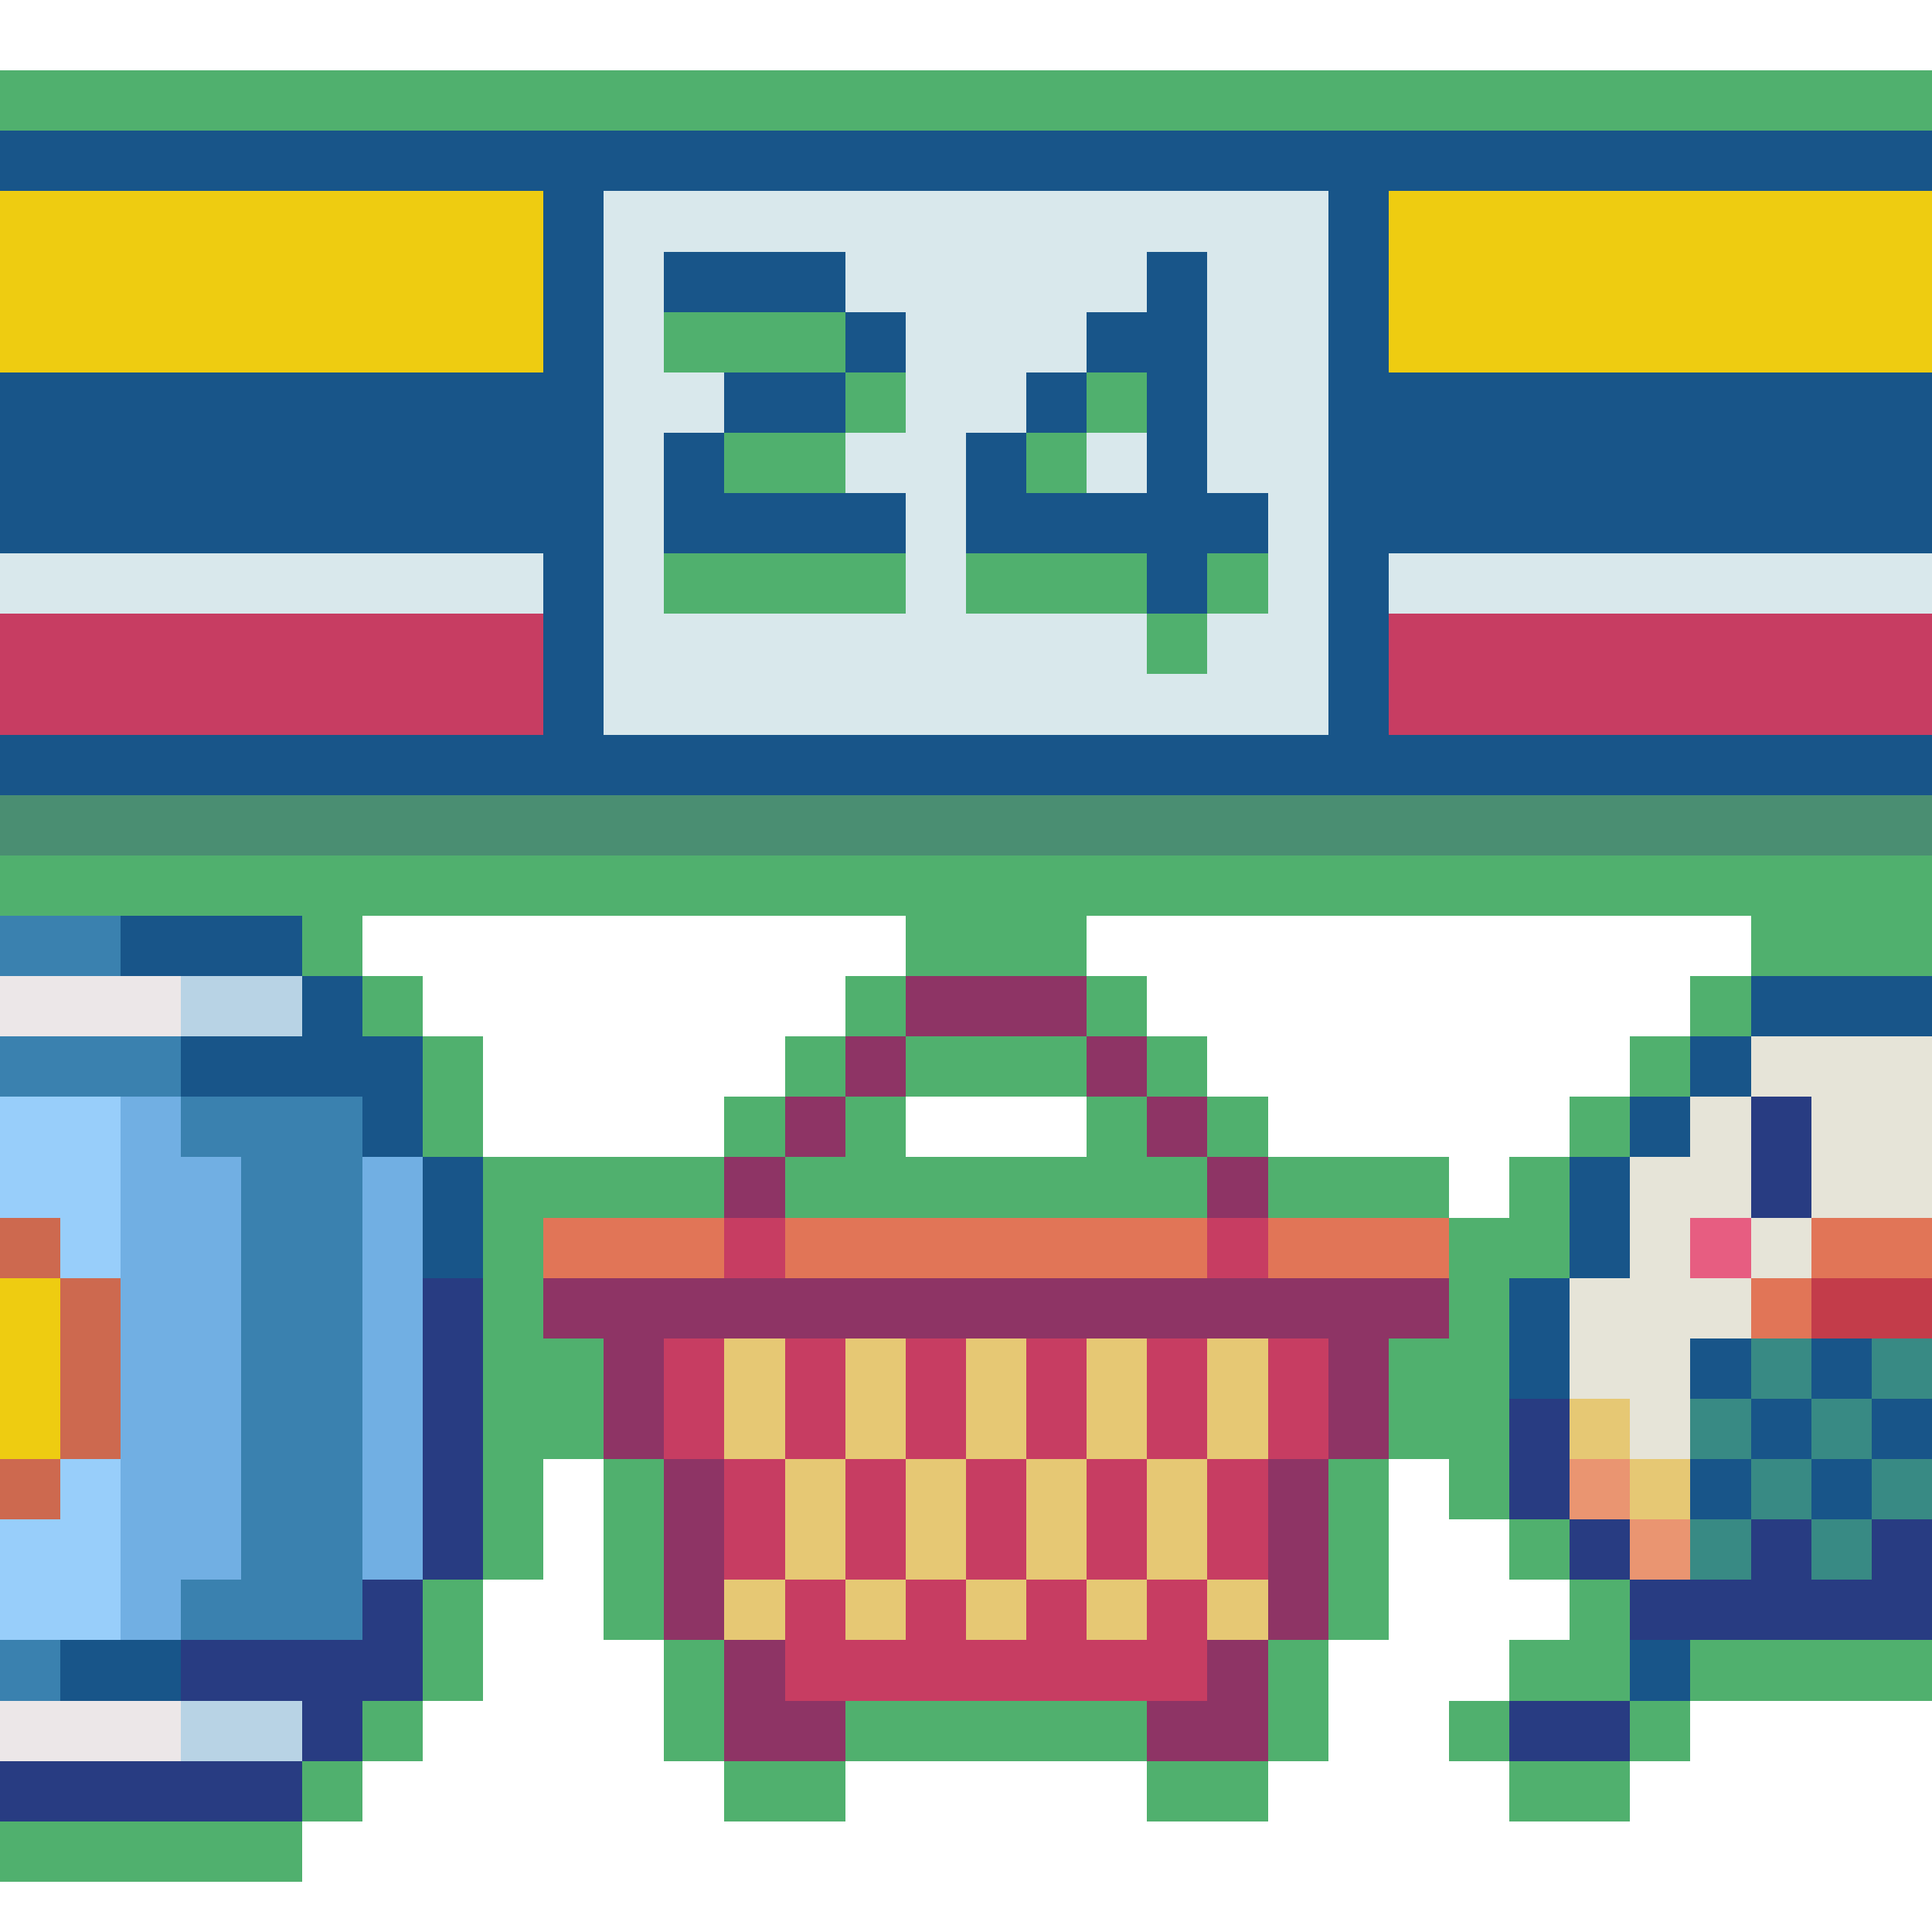<?xml version="1.0" encoding="utf-8"?>
<!-- Generator: Adobe Illustrator 27.9.0, SVG Export Plug-In . SVG Version: 6.00 Build 0)  -->
<svg version="1.1" id="Layer_1" shape-rendering="crispEdges"
	 xmlns="http://www.w3.org/2000/svg" xmlns:xlink="http://www.w3.org/1999/xlink" x="0px" y="0px" viewBox="0 0 192 192"
	 style="enable-background:new 0 0 192 192;" xml:space="preserve">
<style type="text/css">
	.st0{fill:#50B06E;}
	.st1{fill:#185589;}
	.st2{fill:#EECC11;}
	.st3{fill:#D9E8EC;}
	.st4{fill:#C73D62;}
	.st5{fill:#4A8E72;}
	.st6{fill:#3A81AF;}
	.st7{fill:#ECE7E8;}
	.st8{fill:#B8D3E5;}
	.st9{fill:#8E3465;}
	.st10{fill:#E6E4D8;}
	.st11{fill:#98CEFA;}
	.st12{fill:#71AFE3;}
	.st13{fill:#283C82;}
	.st14{fill:#CD694F;}
	.st15{fill:#E17557;}
	.st16{fill:#E75D81;}
	.st17{fill:#C33C4A;}
	.st18{fill:#E6C874;}
	.st19{fill:#388A84;}
	.st20{fill:#EA9571;}
</style>
<g>
	<rect y="7" class="st0" width="6" height="6"/>
	<rect x="6" y="7" class="st0" width="6" height="6"/>
	<rect x="12" y="7" class="st0" width="6" height="6"/>
	<rect x="18" y="7" class="st0" width="6" height="6"/>
	<rect x="24" y="7" class="st0" width="6" height="6"/>
	<rect x="30" y="7" class="st0" width="6" height="6"/>
	<rect x="36" y="7" class="st0" width="6" height="6"/>
	<rect x="42" y="7" class="st0" width="6" height="6"/>
	<rect x="48" y="7" class="st0" width="6" height="6"/>
	<rect x="54" y="7" class="st0" width="6" height="6"/>
	<rect x="60" y="7" class="st0" width="6" height="6"/>
	<rect x="66" y="7" class="st0" width="6" height="6"/>
	<rect x="72" y="7" class="st0" width="6" height="6"/>
	<rect x="78" y="7" class="st0" width="6" height="6"/>
	<rect x="84" y="7" class="st0" width="6" height="6"/>
	<rect x="90" y="7" class="st0" width="6" height="6"/>
	<rect x="96" y="7" class="st0" width="6" height="6"/>
	<rect x="102" y="7" class="st0" width="6" height="6"/>
	<rect x="108" y="7" class="st0" width="6" height="6"/>
	<rect x="114" y="7" class="st0" width="6" height="6"/>
	<rect x="120" y="7" class="st0" width="6" height="6"/>
	<rect x="126" y="7" class="st0" width="6" height="6"/>
	<rect x="132" y="7" class="st0" width="6" height="6"/>
	<rect x="138" y="7" class="st0" width="6" height="6"/>
	<rect x="144" y="7" class="st0" width="6" height="6"/>
	<rect x="150" y="7" class="st0" width="6" height="6"/>
	<rect x="156" y="7" class="st0" width="6" height="6"/>
	<rect x="162" y="7" class="st0" width="6" height="6"/>
	<rect x="168" y="7" class="st0" width="6" height="6"/>
	<rect x="174" y="7" class="st0" width="6" height="6"/>
	<rect x="180" y="7" class="st0" width="6" height="6"/>
	<rect x="186" y="7" class="st0" width="6" height="6"/>
	<rect y="13" class="st1" width="6" height="6"/>
	<rect x="6" y="13" class="st1" width="6" height="6"/>
	<rect x="12" y="13" class="st1" width="6" height="6"/>
	<rect x="18" y="13" class="st1" width="6" height="6"/>
	<rect x="24" y="13" class="st1" width="6" height="6"/>
	<rect x="30" y="13" class="st1" width="6" height="6"/>
	<rect x="36" y="13" class="st1" width="6" height="6"/>
	<rect x="42" y="13" class="st1" width="6" height="6"/>
	<rect x="48" y="13" class="st1" width="6" height="6"/>
	<rect x="54" y="13" class="st1" width="6" height="6"/>
	<rect x="60" y="13" class="st1" width="6" height="6"/>
	<rect x="66" y="13" class="st1" width="6" height="6"/>
	<rect x="72" y="13" class="st1" width="6" height="6"/>
	<rect x="78" y="13" class="st1" width="6" height="6"/>
	<rect x="84" y="13" class="st1" width="6" height="6"/>
	<rect x="90" y="13" class="st1" width="6" height="6"/>
	<rect x="96" y="13" class="st1" width="6" height="6"/>
	<rect x="102" y="13" class="st1" width="6" height="6"/>
	<rect x="108" y="13" class="st1" width="6" height="6"/>
	<rect x="114" y="13" class="st1" width="6" height="6"/>
	<rect x="120" y="13" class="st1" width="6" height="6"/>
	<rect x="126" y="13" class="st1" width="6" height="6"/>
	<rect x="132" y="13" class="st1" width="6" height="6"/>
	<rect x="138" y="13" class="st1" width="6" height="6"/>
	<rect x="144" y="13" class="st1" width="6" height="6"/>
	<rect x="150" y="13" class="st1" width="6" height="6"/>
	<rect x="156" y="13" class="st1" width="6" height="6"/>
	<rect x="162" y="13" class="st1" width="6" height="6"/>
	<rect x="168" y="13" class="st1" width="6" height="6"/>
	<rect x="174" y="13" class="st1" width="6" height="6"/>
	<rect x="180" y="13" class="st1" width="6" height="6"/>
	<rect x="186" y="13" class="st1" width="6" height="6"/>
	<rect y="19" class="st2" width="6" height="6"/>
	<rect x="6" y="19" class="st2" width="6" height="6"/>
	<rect x="12" y="19" class="st2" width="6" height="6"/>
	<rect x="18" y="19" class="st2" width="6" height="6"/>
	<rect x="24" y="19" class="st2" width="6" height="6"/>
	<rect x="30" y="19" class="st2" width="6" height="6"/>
	<rect x="36" y="19" class="st2" width="6" height="6"/>
	<rect x="42" y="19" class="st2" width="6" height="6"/>
	<rect x="48" y="19" class="st2" width="6" height="6"/>
	<rect x="54" y="19" class="st1" width="6" height="6"/>
	<rect x="60" y="19" class="st3" width="6" height="6"/>
	<rect x="66" y="19" class="st3" width="6" height="6"/>
	<rect x="72" y="19" class="st3" width="6" height="6"/>
	<rect x="78" y="19" class="st3" width="6" height="6"/>
	<rect x="84" y="19" class="st3" width="6" height="6"/>
	<rect x="90" y="19" class="st3" width="6" height="6"/>
	<rect x="96" y="19" class="st3" width="6" height="6"/>
	<rect x="102" y="19" class="st3" width="6" height="6"/>
	<rect x="108" y="19" class="st3" width="6" height="6"/>
	<rect x="114" y="19" class="st3" width="6" height="6"/>
	<rect x="120" y="19" class="st3" width="6" height="6"/>
	<rect x="126" y="19" class="st3" width="6" height="6"/>
	<rect x="132" y="19" class="st1" width="6" height="6"/>
	<rect x="138" y="19" class="st2" width="6" height="6"/>
	<rect x="144" y="19" class="st2" width="6" height="6"/>
	<rect x="150" y="19" class="st2" width="6" height="6"/>
	<rect x="156" y="19" class="st2" width="6" height="6"/>
	<rect x="162" y="19" class="st2" width="6" height="6"/>
	<rect x="168" y="19" class="st2" width="6" height="6"/>
	<rect x="174" y="19" class="st2" width="6" height="6"/>
	<rect x="180" y="19" class="st2" width="6" height="6"/>
	<rect x="186" y="19" class="st2" width="6" height="6"/>
	<rect y="25" class="st2" width="6" height="6"/>
	<rect x="6" y="25" class="st2" width="6" height="6"/>
	<rect x="12" y="25" class="st2" width="6" height="6"/>
	<rect x="18" y="25" class="st2" width="6" height="6"/>
	<rect x="24" y="25" class="st2" width="6" height="6"/>
	<rect x="30" y="25" class="st2" width="6" height="6"/>
	<rect x="36" y="25" class="st2" width="6" height="6"/>
	<rect x="42" y="25" class="st2" width="6" height="6"/>
	<rect x="48" y="25" class="st2" width="6" height="6"/>
	<rect x="54" y="25" class="st1" width="6" height="6"/>
	<rect x="60" y="25" class="st3" width="6" height="6"/>
	<rect x="66" y="25" class="st1" width="6" height="6"/>
	<rect x="72" y="25" class="st1" width="6" height="6"/>
	<rect x="78" y="25" class="st1" width="6" height="6"/>
	<rect x="84" y="25" class="st3" width="6" height="6"/>
	<rect x="90" y="25" class="st3" width="6" height="6"/>
	<rect x="96" y="25" class="st3" width="6" height="6"/>
	<rect x="102" y="25" class="st3" width="6" height="6"/>
	<rect x="108" y="25" class="st3" width="6" height="6"/>
	<rect x="114" y="25" class="st1" width="6" height="6"/>
	<rect x="120" y="25" class="st3" width="6" height="6"/>
	<rect x="126" y="25" class="st3" width="6" height="6"/>
	<rect x="132" y="25" class="st1" width="6" height="6"/>
	<rect x="138" y="25" class="st2" width="6" height="6"/>
	<rect x="144" y="25" class="st2" width="6" height="6"/>
	<rect x="150" y="25" class="st2" width="6" height="6"/>
	<rect x="156" y="25" class="st2" width="6" height="6"/>
	<rect x="162" y="25" class="st2" width="6" height="6"/>
	<rect x="168" y="25" class="st2" width="6" height="6"/>
	<rect x="174" y="25" class="st2" width="6" height="6"/>
	<rect x="180" y="25" class="st2" width="6" height="6"/>
	<rect x="186" y="25" class="st2" width="6" height="6"/>
	<rect y="31" class="st2" width="6" height="6"/>
	<rect x="6" y="31" class="st2" width="6" height="6"/>
	<rect x="12" y="31" class="st2" width="6" height="6"/>
	<rect x="18" y="31" class="st2" width="6" height="6"/>
	<rect x="24" y="31" class="st2" width="6" height="6"/>
	<rect x="30" y="31" class="st2" width="6" height="6"/>
	<rect x="36" y="31" class="st2" width="6" height="6"/>
	<rect x="42" y="31" class="st2" width="6" height="6"/>
	<rect x="48" y="31" class="st2" width="6" height="6"/>
	<rect x="54" y="31" class="st1" width="6" height="6"/>
	<rect x="60" y="31" class="st3" width="6" height="6"/>
	<rect x="66" y="31" class="st0" width="6" height="6"/>
	<rect x="72" y="31" class="st0" width="6" height="6"/>
	<rect x="78" y="31" class="st0" width="6" height="6"/>
	<rect x="84" y="31" class="st1" width="6" height="6"/>
	<rect x="90" y="31" class="st3" width="6" height="6"/>
	<rect x="96" y="31" class="st3" width="6" height="6"/>
	<rect x="102" y="31" class="st3" width="6" height="6"/>
	<rect x="108" y="31" class="st1" width="6" height="6"/>
	<rect x="114" y="31" class="st1" width="6" height="6"/>
	<rect x="120" y="31" class="st3" width="6" height="6"/>
	<rect x="126" y="31" class="st3" width="6" height="6"/>
	<rect x="132" y="31" class="st1" width="6" height="6"/>
	<rect x="138" y="31" class="st2" width="6" height="6"/>
	<rect x="144" y="31" class="st2" width="6" height="6"/>
	<rect x="150" y="31" class="st2" width="6" height="6"/>
	<rect x="156" y="31" class="st2" width="6" height="6"/>
	<rect x="162" y="31" class="st2" width="6" height="6"/>
	<rect x="168" y="31" class="st2" width="6" height="6"/>
	<rect x="174" y="31" class="st2" width="6" height="6"/>
	<rect x="180" y="31" class="st2" width="6" height="6"/>
	<rect x="186" y="31" class="st2" width="6" height="6"/>
	<rect y="37" class="st1" width="6" height="6"/>
	<rect x="6" y="37" class="st1" width="6" height="6"/>
	<rect x="12" y="37" class="st1" width="6" height="6"/>
	<rect x="18" y="37" class="st1" width="6" height="6"/>
	<rect x="24" y="37" class="st1" width="6" height="6"/>
	<rect x="30" y="37" class="st1" width="6" height="6"/>
	<rect x="36" y="37" class="st1" width="6" height="6"/>
	<rect x="42" y="37" class="st1" width="6" height="6"/>
	<rect x="48" y="37" class="st1" width="6" height="6"/>
	<rect x="54" y="37" class="st1" width="6" height="6"/>
	<rect x="60" y="37" class="st3" width="6" height="6"/>
	<rect x="66" y="37" class="st3" width="6" height="6"/>
	<rect x="72" y="37" class="st1" width="6" height="6"/>
	<rect x="78" y="37" class="st1" width="6" height="6"/>
	<rect x="84" y="37" class="st0" width="6" height="6"/>
	<rect x="90" y="37" class="st3" width="6" height="6"/>
	<rect x="96" y="37" class="st3" width="6" height="6"/>
	<rect x="102" y="37" class="st1" width="6" height="6"/>
	<rect x="108" y="37" class="st0" width="6" height="6"/>
	<rect x="114" y="37" class="st1" width="6" height="6"/>
	<rect x="120" y="37" class="st3" width="6" height="6"/>
	<rect x="126" y="37" class="st3" width="6" height="6"/>
	<rect x="132" y="37" class="st1" width="6" height="6"/>
	<rect x="138" y="37" class="st1" width="6" height="6"/>
	<rect x="144" y="37" class="st1" width="6" height="6"/>
	<rect x="150" y="37" class="st1" width="6" height="6"/>
	<rect x="156" y="37" class="st1" width="6" height="6"/>
	<rect x="162" y="37" class="st1" width="6" height="6"/>
	<rect x="168" y="37" class="st1" width="6" height="6"/>
	<rect x="174" y="37" class="st1" width="6" height="6"/>
	<rect x="180" y="37" class="st1" width="6" height="6"/>
	<rect x="186" y="37" class="st1" width="6" height="6"/>
	<rect y="43" class="st1" width="6" height="6"/>
	<rect x="6" y="43" class="st1" width="6" height="6"/>
	<rect x="12" y="43" class="st1" width="6" height="6"/>
	<rect x="18" y="43" class="st1" width="6" height="6"/>
	<rect x="24" y="43" class="st1" width="6" height="6"/>
	<rect x="30" y="43" class="st1" width="6" height="6"/>
	<rect x="36" y="43" class="st1" width="6" height="6"/>
	<rect x="42" y="43" class="st1" width="6" height="6"/>
	<rect x="48" y="43" class="st1" width="6" height="6"/>
	<rect x="54" y="43" class="st1" width="6" height="6"/>
	<rect x="60" y="43" class="st3" width="6" height="6"/>
	<rect x="66" y="43" class="st1" width="6" height="6"/>
	<rect x="72" y="43" class="st0" width="6" height="6"/>
	<rect x="78" y="43" class="st0" width="6" height="6"/>
	<rect x="84" y="43" class="st3" width="6" height="6"/>
	<rect x="90" y="43" class="st3" width="6" height="6"/>
	<rect x="96" y="43" class="st1" width="6" height="6"/>
	<rect x="102" y="43" class="st0" width="6" height="6"/>
	<rect x="108" y="43" class="st3" width="6" height="6"/>
	<rect x="114" y="43" class="st1" width="6" height="6"/>
	<rect x="120" y="43" class="st3" width="6" height="6"/>
	<rect x="126" y="43" class="st3" width="6" height="6"/>
	<rect x="132" y="43" class="st1" width="6" height="6"/>
	<rect x="138" y="43" class="st1" width="6" height="6"/>
	<rect x="144" y="43" class="st1" width="6" height="6"/>
	<rect x="150" y="43" class="st1" width="6" height="6"/>
	<rect x="156" y="43" class="st1" width="6" height="6"/>
	<rect x="162" y="43" class="st1" width="6" height="6"/>
	<rect x="168" y="43" class="st1" width="6" height="6"/>
	<rect x="174" y="43" class="st1" width="6" height="6"/>
	<rect x="180" y="43" class="st1" width="6" height="6"/>
	<rect x="186" y="43" class="st1" width="6" height="6"/>
	<rect y="49" class="st1" width="6" height="6"/>
	<rect x="6" y="49" class="st1" width="6" height="6"/>
	<rect x="12" y="49" class="st1" width="6" height="6"/>
	<rect x="18" y="49" class="st1" width="6" height="6"/>
	<rect x="24" y="49" class="st1" width="6" height="6"/>
	<rect x="30" y="49" class="st1" width="6" height="6"/>
	<rect x="36" y="49" class="st1" width="6" height="6"/>
	<rect x="42" y="49" class="st1" width="6" height="6"/>
	<rect x="48" y="49" class="st1" width="6" height="6"/>
	<rect x="54" y="49" class="st1" width="6" height="6"/>
	<rect x="60" y="49" class="st3" width="6" height="6"/>
	<rect x="66" y="49" class="st1" width="6" height="6"/>
	<rect x="72" y="49" class="st1" width="6" height="6"/>
	<rect x="78" y="49" class="st1" width="6" height="6"/>
	<rect x="84" y="49" class="st1" width="6" height="6"/>
	<rect x="90" y="49" class="st3" width="6" height="6"/>
	<rect x="96" y="49" class="st1" width="6" height="6"/>
	<rect x="102" y="49" class="st1" width="6" height="6"/>
	<rect x="108" y="49" class="st1" width="6" height="6"/>
	<rect x="114" y="49" class="st1" width="6" height="6"/>
	<rect x="120" y="49" class="st1" width="6" height="6"/>
	<rect x="126" y="49" class="st3" width="6" height="6"/>
	<rect x="132" y="49" class="st1" width="6" height="6"/>
	<rect x="138" y="49" class="st1" width="6" height="6"/>
	<rect x="144" y="49" class="st1" width="6" height="6"/>
	<rect x="150" y="49" class="st1" width="6" height="6"/>
	<rect x="156" y="49" class="st1" width="6" height="6"/>
	<rect x="162" y="49" class="st1" width="6" height="6"/>
	<rect x="168" y="49" class="st1" width="6" height="6"/>
	<rect x="174" y="49" class="st1" width="6" height="6"/>
	<rect x="180" y="49" class="st1" width="6" height="6"/>
	<rect x="186" y="49" class="st1" width="6" height="6"/>
	<rect y="55" class="st3" width="6" height="6"/>
	<rect x="6" y="55" class="st3" width="6" height="6"/>
	<rect x="12" y="55" class="st3" width="6" height="6"/>
	<rect x="18" y="55" class="st3" width="6" height="6"/>
	<rect x="24" y="55" class="st3" width="6" height="6"/>
	<rect x="30" y="55" class="st3" width="6" height="6"/>
	<rect x="36" y="55" class="st3" width="6" height="6"/>
	<rect x="42" y="55" class="st3" width="6" height="6"/>
	<rect x="48" y="55" class="st3" width="6" height="6"/>
	<rect x="54" y="55" class="st1" width="6" height="6"/>
	<rect x="60" y="55" class="st3" width="6" height="6"/>
	<rect x="66" y="55" class="st0" width="6" height="6"/>
	<rect x="72" y="55" class="st0" width="6" height="6"/>
	<rect x="78" y="55" class="st0" width="6" height="6"/>
	<rect x="84" y="55" class="st0" width="6" height="6"/>
	<rect x="90" y="55" class="st3" width="6" height="6"/>
	<rect x="96" y="55" class="st0" width="6" height="6"/>
	<rect x="102" y="55" class="st0" width="6" height="6"/>
	<rect x="108" y="55" class="st0" width="6" height="6"/>
	<rect x="114" y="55" class="st1" width="6" height="6"/>
	<rect x="120" y="55" class="st0" width="6" height="6"/>
	<rect x="126" y="55" class="st3" width="6" height="6"/>
	<rect x="132" y="55" class="st1" width="6" height="6"/>
	<rect x="138" y="55" class="st3" width="6" height="6"/>
	<rect x="144" y="55" class="st3" width="6" height="6"/>
	<rect x="150" y="55" class="st3" width="6" height="6"/>
	<rect x="156" y="55" class="st3" width="6" height="6"/>
	<rect x="162" y="55" class="st3" width="6" height="6"/>
	<rect x="168" y="55" class="st3" width="6" height="6"/>
	<rect x="174" y="55" class="st3" width="6" height="6"/>
	<rect x="180" y="55" class="st3" width="6" height="6"/>
	<rect x="186" y="55" class="st3" width="6" height="6"/>
	<rect y="61" class="st4" width="6" height="6"/>
	<rect x="6" y="61" class="st4" width="6" height="6"/>
	<rect x="12" y="61" class="st4" width="6" height="6"/>
	<rect x="18" y="61" class="st4" width="6" height="6"/>
	<rect x="24" y="61" class="st4" width="6" height="6"/>
	<rect x="30" y="61" class="st4" width="6" height="6"/>
	<rect x="36" y="61" class="st4" width="6" height="6"/>
	<rect x="42" y="61" class="st4" width="6" height="6"/>
	<rect x="48" y="61" class="st4" width="6" height="6"/>
	<rect x="54" y="61" class="st1" width="6" height="6"/>
	<rect x="60" y="61" class="st3" width="6" height="6"/>
	<rect x="66" y="61" class="st3" width="6" height="6"/>
	<rect x="72" y="61" class="st3" width="6" height="6"/>
	<rect x="78" y="61" class="st3" width="6" height="6"/>
	<rect x="84" y="61" class="st3" width="6" height="6"/>
	<rect x="90" y="61" class="st3" width="6" height="6"/>
	<rect x="96" y="61" class="st3" width="6" height="6"/>
	<rect x="102" y="61" class="st3" width="6" height="6"/>
	<rect x="108" y="61" class="st3" width="6" height="6"/>
	<rect x="114" y="61" class="st0" width="6" height="6"/>
	<rect x="120" y="61" class="st3" width="6" height="6"/>
	<rect x="126" y="61" class="st3" width="6" height="6"/>
	<rect x="132" y="61" class="st1" width="6" height="6"/>
	<rect x="138" y="61" class="st4" width="6" height="6"/>
	<rect x="144" y="61" class="st4" width="6" height="6"/>
	<rect x="150" y="61" class="st4" width="6" height="6"/>
	<rect x="156" y="61" class="st4" width="6" height="6"/>
	<rect x="162" y="61" class="st4" width="6" height="6"/>
	<rect x="168" y="61" class="st4" width="6" height="6"/>
	<rect x="174" y="61" class="st4" width="6" height="6"/>
	<rect x="180" y="61" class="st4" width="6" height="6"/>
	<rect x="186" y="61" class="st4" width="6" height="6"/>
	<rect y="67" class="st4" width="6" height="6"/>
	<rect x="6" y="67" class="st4" width="6" height="6"/>
	<rect x="12" y="67" class="st4" width="6" height="6"/>
	<rect x="18" y="67" class="st4" width="6" height="6"/>
	<rect x="24" y="67" class="st4" width="6" height="6"/>
	<rect x="30" y="67" class="st4" width="6" height="6"/>
	<rect x="36" y="67" class="st4" width="6" height="6"/>
	<rect x="42" y="67" class="st4" width="6" height="6"/>
	<rect x="48" y="67" class="st4" width="6" height="6"/>
	<rect x="54" y="67" class="st1" width="6" height="6"/>
	<rect x="60" y="67" class="st3" width="6" height="6"/>
	<rect x="66" y="67" class="st3" width="6" height="6"/>
	<rect x="72" y="67" class="st3" width="6" height="6"/>
	<rect x="78" y="67" class="st3" width="6" height="6"/>
	<rect x="84" y="67" class="st3" width="6" height="6"/>
	<rect x="90" y="67" class="st3" width="6" height="6"/>
	<rect x="96" y="67" class="st3" width="6" height="6"/>
	<rect x="102" y="67" class="st3" width="6" height="6"/>
	<rect x="108" y="67" class="st3" width="6" height="6"/>
	<rect x="114" y="67" class="st3" width="6" height="6"/>
	<rect x="120" y="67" class="st3" width="6" height="6"/>
	<rect x="126" y="67" class="st3" width="6" height="6"/>
	<rect x="132" y="67" class="st1" width="6" height="6"/>
	<rect x="138" y="67" class="st4" width="6" height="6"/>
	<rect x="144" y="67" class="st4" width="6" height="6"/>
	<rect x="150" y="67" class="st4" width="6" height="6"/>
	<rect x="156" y="67" class="st4" width="6" height="6"/>
	<rect x="162" y="67" class="st4" width="6" height="6"/>
	<rect x="168" y="67" class="st4" width="6" height="6"/>
	<rect x="174" y="67" class="st4" width="6" height="6"/>
	<rect x="180" y="67" class="st4" width="6" height="6"/>
	<rect x="186" y="67" class="st4" width="6" height="6"/>
	<rect y="73" class="st1" width="6" height="6"/>
	<rect x="6" y="73" class="st1" width="6" height="6"/>
	<rect x="12" y="73" class="st1" width="6" height="6"/>
	<rect x="18" y="73" class="st1" width="6" height="6"/>
	<rect x="24" y="73" class="st1" width="6" height="6"/>
	<rect x="30" y="73" class="st1" width="6" height="6"/>
	<rect x="36" y="73" class="st1" width="6" height="6"/>
	<rect x="42" y="73" class="st1" width="6" height="6"/>
	<rect x="48" y="73" class="st1" width="6" height="6"/>
	<rect x="54" y="73" class="st1" width="6" height="6"/>
	<rect x="60" y="73" class="st1" width="6" height="6"/>
	<rect x="66" y="73" class="st1" width="6" height="6"/>
	<rect x="72" y="73" class="st1" width="6" height="6"/>
	<rect x="78" y="73" class="st1" width="6" height="6"/>
	<rect x="84" y="73" class="st1" width="6" height="6"/>
	<rect x="90" y="73" class="st1" width="6" height="6"/>
	<rect x="96" y="73" class="st1" width="6" height="6"/>
	<rect x="102" y="73" class="st1" width="6" height="6"/>
	<rect x="108" y="73" class="st1" width="6" height="6"/>
	<rect x="114" y="73" class="st1" width="6" height="6"/>
	<rect x="120" y="73" class="st1" width="6" height="6"/>
	<rect x="126" y="73" class="st1" width="6" height="6"/>
	<rect x="132" y="73" class="st1" width="6" height="6"/>
	<rect x="138" y="73" class="st1" width="6" height="6"/>
	<rect x="144" y="73" class="st1" width="6" height="6"/>
	<rect x="150" y="73" class="st1" width="6" height="6"/>
	<rect x="156" y="73" class="st1" width="6" height="6"/>
	<rect x="162" y="73" class="st1" width="6" height="6"/>
	<rect x="168" y="73" class="st1" width="6" height="6"/>
	<rect x="174" y="73" class="st1" width="6" height="6"/>
	<rect x="180" y="73" class="st1" width="6" height="6"/>
	<rect x="186" y="73" class="st1" width="6" height="6"/>
	<rect y="79" class="st5" width="6" height="6"/>
	<rect x="6" y="79" class="st5" width="6" height="6"/>
	<rect x="12" y="79" class="st5" width="6" height="6"/>
	<rect x="18" y="79" class="st5" width="6" height="6"/>
	<rect x="24" y="79" class="st5" width="6" height="6"/>
	<rect x="30" y="79" class="st5" width="6" height="6"/>
	<rect x="36" y="79" class="st5" width="6" height="6"/>
	<rect x="42" y="79" class="st5" width="6" height="6"/>
	<rect x="48" y="79" class="st5" width="6" height="6"/>
	<rect x="54" y="79" class="st5" width="6" height="6"/>
	<rect x="60" y="79" class="st5" width="6" height="6"/>
	<rect x="66" y="79" class="st5" width="6" height="6"/>
	<rect x="72" y="79" class="st5" width="6" height="6"/>
	<rect x="78" y="79" class="st5" width="6" height="6"/>
	<rect x="84" y="79" class="st5" width="6" height="6"/>
	<rect x="90" y="79" class="st5" width="6" height="6"/>
	<rect x="96" y="79" class="st5" width="6" height="6"/>
	<rect x="102" y="79" class="st5" width="6" height="6"/>
	<rect x="108" y="79" class="st5" width="6" height="6"/>
	<rect x="114" y="79" class="st5" width="6" height="6"/>
	<rect x="120" y="79" class="st5" width="6" height="6"/>
	<rect x="126" y="79" class="st5" width="6" height="6"/>
	<rect x="132" y="79" class="st5" width="6" height="6"/>
	<rect x="138" y="79" class="st5" width="6" height="6"/>
	<rect x="144" y="79" class="st5" width="6" height="6"/>
	<rect x="150" y="79" class="st5" width="6" height="6"/>
	<rect x="156" y="79" class="st5" width="6" height="6"/>
	<rect x="162" y="79" class="st5" width="6" height="6"/>
	<rect x="168" y="79" class="st5" width="6" height="6"/>
	<rect x="174" y="79" class="st5" width="6" height="6"/>
	<rect x="180" y="79" class="st5" width="6" height="6"/>
	<rect x="186" y="79" class="st5" width="6" height="6"/>
	<rect y="85" class="st0" width="6" height="6"/>
	<rect x="6" y="85" class="st0" width="6" height="6"/>
	<rect x="12" y="85" class="st0" width="6" height="6"/>
	<rect x="18" y="85" class="st0" width="6" height="6"/>
	<rect x="24" y="85" class="st0" width="6" height="6"/>
	<rect x="30" y="85" class="st0" width="6" height="6"/>
	<rect x="36" y="85" class="st0" width="6" height="6"/>
	<rect x="42" y="85" class="st0" width="6" height="6"/>
	<rect x="48" y="85" class="st0" width="6" height="6"/>
	<rect x="54" y="85" class="st0" width="6" height="6"/>
	<rect x="60" y="85" class="st0" width="6" height="6"/>
	<rect x="66" y="85" class="st0" width="6" height="6"/>
	<rect x="72" y="85" class="st0" width="6" height="6"/>
	<rect x="78" y="85" class="st0" width="6" height="6"/>
	<rect x="84" y="85" class="st0" width="6" height="6"/>
	<rect x="90" y="85" class="st0" width="6" height="6"/>
	<rect x="96" y="85" class="st0" width="6" height="6"/>
	<rect x="102" y="85" class="st0" width="6" height="6"/>
	<rect x="108" y="85" class="st0" width="6" height="6"/>
	<rect x="114" y="85" class="st0" width="6" height="6"/>
	<rect x="120" y="85" class="st0" width="6" height="6"/>
	<rect x="126" y="85" class="st0" width="6" height="6"/>
	<rect x="132" y="85" class="st0" width="6" height="6"/>
	<rect x="138" y="85" class="st0" width="6" height="6"/>
	<rect x="144" y="85" class="st0" width="6" height="6"/>
	<rect x="150" y="85" class="st0" width="6" height="6"/>
	<rect x="156" y="85" class="st0" width="6" height="6"/>
	<rect x="162" y="85" class="st0" width="6" height="6"/>
	<rect x="168" y="85" class="st0" width="6" height="6"/>
	<rect x="174" y="85" class="st0" width="6" height="6"/>
	<rect x="180" y="85" class="st0" width="6" height="6"/>
	<rect x="186" y="85" class="st0" width="6" height="6"/>
	<rect y="91" class="st6" width="6" height="6"/>
	<rect x="6" y="91" class="st6" width="6" height="6"/>
	<rect x="12" y="91" class="st1" width="6" height="6"/>
	<rect x="18" y="91" class="st1" width="6" height="6"/>
	<rect x="24" y="91" class="st1" width="6" height="6"/>
	<rect x="30" y="91" class="st0" width="6" height="6"/>
	<rect x="90" y="91" class="st0" width="6" height="6"/>
	<rect x="96" y="91" class="st0" width="6" height="6"/>
	<rect x="102" y="91" class="st0" width="6" height="6"/>
	<rect x="174" y="91" class="st0" width="6" height="6"/>
	<rect x="180" y="91" class="st0" width="6" height="6"/>
	<rect x="186" y="91" class="st0" width="6" height="6"/>
	<rect y="97" class="st7" width="6" height="6"/>
	<rect x="6" y="97" class="st7" width="6" height="6"/>
	<rect x="12" y="97" class="st7" width="6" height="6"/>
	<rect x="18" y="97" class="st8" width="6" height="6"/>
	<rect x="24" y="97" class="st8" width="6" height="6"/>
	<rect x="30" y="97" class="st1" width="6" height="6"/>
	<rect x="36" y="97" class="st0" width="6" height="6"/>
	<rect x="84" y="97" class="st0" width="6" height="6"/>
	<rect x="90" y="97" class="st9" width="6" height="6"/>
	<rect x="96" y="97" class="st9" width="6" height="6"/>
	<rect x="102" y="97" class="st9" width="6" height="6"/>
	<rect x="108" y="97" class="st0" width="6" height="6"/>
	<rect x="168" y="97" class="st0" width="6" height="6"/>
	<rect x="174" y="97" class="st1" width="6" height="6"/>
	<rect x="180" y="97" class="st1" width="6" height="6"/>
	<rect x="186" y="97" class="st1" width="6" height="6"/>
	<rect y="103" class="st6" width="6" height="6"/>
	<rect x="6" y="103" class="st6" width="6" height="6"/>
	<rect x="12" y="103" class="st6" width="6" height="6"/>
	<rect x="18" y="103" class="st1" width="6" height="6"/>
	<rect x="24" y="103" class="st1" width="6" height="6"/>
	<rect x="30" y="103" class="st1" width="6" height="6"/>
	<rect x="36" y="103" class="st1" width="6" height="6"/>
	<rect x="42" y="103" class="st0" width="6" height="6"/>
	<rect x="78" y="103" class="st0" width="6" height="6"/>
	<rect x="84" y="103" class="st9" width="6" height="6"/>
	<rect x="90" y="103" class="st0" width="6" height="6"/>
	<rect x="96" y="103" class="st0" width="6" height="6"/>
	<rect x="102" y="103" class="st0" width="6" height="6"/>
	<rect x="108" y="103" class="st9" width="6" height="6"/>
	<rect x="114" y="103" class="st0" width="6" height="6"/>
	<rect x="162" y="103" class="st0" width="6" height="6"/>
	<rect x="168" y="103" class="st1" width="6" height="6"/>
	<rect x="174" y="103" class="st10" width="6" height="6"/>
	<rect x="180" y="103" class="st10" width="6" height="6"/>
	<rect x="186" y="103" class="st10" width="6" height="6"/>
	<rect y="109" class="st11" width="6" height="6"/>
	<rect x="6" y="109" class="st11" width="6" height="6"/>
	<rect x="12" y="109" class="st12" width="6" height="6"/>
	<rect x="18" y="109" class="st6" width="6" height="6"/>
	<rect x="24" y="109" class="st6" width="6" height="6"/>
	<rect x="30" y="109" class="st6" width="6" height="6"/>
	<rect x="36" y="109" class="st1" width="6" height="6"/>
	<rect x="42" y="109" class="st0" width="6" height="6"/>
	<rect x="72" y="109" class="st0" width="6" height="6"/>
	<rect x="78" y="109" class="st9" width="6" height="6"/>
	<rect x="84" y="109" class="st0" width="6" height="6"/>
	<rect x="108" y="109" class="st0" width="6" height="6"/>
	<rect x="114" y="109" class="st9" width="6" height="6"/>
	<rect x="120" y="109" class="st0" width="6" height="6"/>
	<rect x="156" y="109" class="st0" width="6" height="6"/>
	<rect x="162" y="109" class="st1" width="6" height="6"/>
	<rect x="168" y="109" class="st10" width="6" height="6"/>
	<rect x="174" y="109" class="st13" width="6" height="6"/>
	<rect x="180" y="109" class="st10" width="6" height="6"/>
	<rect x="186" y="109" class="st10" width="6" height="6"/>
	<rect y="115" class="st11" width="6" height="6"/>
	<rect x="6" y="115" class="st11" width="6" height="6"/>
	<rect x="12" y="115" class="st12" width="6" height="6"/>
	<rect x="18" y="115" class="st12" width="6" height="6"/>
	<rect x="24" y="115" class="st6" width="6" height="6"/>
	<rect x="30" y="115" class="st6" width="6" height="6"/>
	<rect x="36" y="115" class="st12" width="6" height="6"/>
	<rect x="42" y="115" class="st1" width="6" height="6"/>
	<rect x="48" y="115" class="st0" width="6" height="6"/>
	<rect x="54" y="115" class="st0" width="6" height="6"/>
	<rect x="60" y="115" class="st0" width="6" height="6"/>
	<rect x="66" y="115" class="st0" width="6" height="6"/>
	<rect x="72" y="115" class="st9" width="6" height="6"/>
	<rect x="78" y="115" class="st0" width="6" height="6"/>
	<rect x="84" y="115" class="st0" width="6" height="6"/>
	<rect x="90" y="115" class="st0" width="6" height="6"/>
	<rect x="96" y="115" class="st0" width="6" height="6"/>
	<rect x="102" y="115" class="st0" width="6" height="6"/>
	<rect x="108" y="115" class="st0" width="6" height="6"/>
	<rect x="114" y="115" class="st0" width="6" height="6"/>
	<rect x="120" y="115" class="st9" width="6" height="6"/>
	<rect x="126" y="115" class="st0" width="6" height="6"/>
	<rect x="132" y="115" class="st0" width="6" height="6"/>
	<rect x="138" y="115" class="st0" width="6" height="6"/>
	<rect x="150" y="115" class="st0" width="6" height="6"/>
	<rect x="156" y="115" class="st1" width="6" height="6"/>
	<rect x="162" y="115" class="st10" width="6" height="6"/>
	<rect x="168" y="115" class="st10" width="6" height="6"/>
	<rect x="174" y="115" class="st13" width="6" height="6"/>
	<rect x="180" y="115" class="st10" width="6" height="6"/>
	<rect x="186" y="115" class="st10" width="6" height="6"/>
	<rect y="121" class="st14" width="6" height="6"/>
	<rect x="6" y="121" class="st11" width="6" height="6"/>
	<rect x="12" y="121" class="st12" width="6" height="6"/>
	<rect x="18" y="121" class="st12" width="6" height="6"/>
	<rect x="24" y="121" class="st6" width="6" height="6"/>
	<rect x="30" y="121" class="st6" width="6" height="6"/>
	<rect x="36" y="121" class="st12" width="6" height="6"/>
	<rect x="42" y="121" class="st1" width="6" height="6"/>
	<rect x="48" y="121" class="st0" width="6" height="6"/>
	<rect x="54" y="121" class="st15" width="6" height="6"/>
	<rect x="60" y="121" class="st15" width="6" height="6"/>
	<rect x="66" y="121" class="st15" width="6" height="6"/>
	<rect x="72" y="121" class="st4" width="6" height="6"/>
	<rect x="78" y="121" class="st15" width="6" height="6"/>
	<rect x="84" y="121" class="st15" width="6" height="6"/>
	<rect x="90" y="121" class="st15" width="6" height="6"/>
	<rect x="96" y="121" class="st15" width="6" height="6"/>
	<rect x="102" y="121" class="st15" width="6" height="6"/>
	<rect x="108" y="121" class="st15" width="6" height="6"/>
	<rect x="114" y="121" class="st15" width="6" height="6"/>
	<rect x="120" y="121" class="st4" width="6" height="6"/>
	<rect x="126" y="121" class="st15" width="6" height="6"/>
	<rect x="132" y="121" class="st15" width="6" height="6"/>
	<rect x="138" y="121" class="st15" width="6" height="6"/>
	<rect x="144" y="121" class="st0" width="6" height="6"/>
	<rect x="150" y="121" class="st0" width="6" height="6"/>
	<rect x="156" y="121" class="st1" width="6" height="6"/>
	<rect x="162" y="121" class="st10" width="6" height="6"/>
	<rect x="168" y="121" class="st16" width="6" height="6"/>
	<rect x="174" y="121" class="st10" width="6" height="6"/>
	<rect x="180" y="121" class="st15" width="6" height="6"/>
	<rect x="186" y="121" class="st15" width="6" height="6"/>
	<rect y="127" class="st2" width="6" height="6"/>
	<rect x="6" y="127" class="st14" width="6" height="6"/>
	<rect x="12" y="127" class="st12" width="6" height="6"/>
	<rect x="18" y="127" class="st12" width="6" height="6"/>
	<rect x="24" y="127" class="st6" width="6" height="6"/>
	<rect x="30" y="127" class="st6" width="6" height="6"/>
	<rect x="36" y="127" class="st12" width="6" height="6"/>
	<rect x="42" y="127" class="st13" width="6" height="6"/>
	<rect x="48" y="127" class="st0" width="6" height="6"/>
	<rect x="54" y="127" class="st9" width="6" height="6"/>
	<rect x="60" y="127" class="st9" width="6" height="6"/>
	<rect x="66" y="127" class="st9" width="6" height="6"/>
	<rect x="72" y="127" class="st9" width="6" height="6"/>
	<rect x="78" y="127" class="st9" width="6" height="6"/>
	<rect x="84" y="127" class="st9" width="6" height="6"/>
	<rect x="90" y="127" class="st9" width="6" height="6"/>
	<rect x="96" y="127" class="st9" width="6" height="6"/>
	<rect x="102" y="127" class="st9" width="6" height="6"/>
	<rect x="108" y="127" class="st9" width="6" height="6"/>
	<rect x="114" y="127" class="st9" width="6" height="6"/>
	<rect x="120" y="127" class="st9" width="6" height="6"/>
	<rect x="126" y="127" class="st9" width="6" height="6"/>
	<rect x="132" y="127" class="st9" width="6" height="6"/>
	<rect x="138" y="127" class="st9" width="6" height="6"/>
	<rect x="144" y="127" class="st0" width="6" height="6"/>
	<rect x="150" y="127" class="st1" width="6" height="6"/>
	<rect x="156" y="127" class="st10" width="6" height="6"/>
	<rect x="162" y="127" class="st10" width="6" height="6"/>
	<rect x="168" y="127" class="st10" width="6" height="6"/>
	<rect x="174" y="127" class="st15" width="6" height="6"/>
	<rect x="180" y="127" class="st17" width="6" height="6"/>
	<rect x="186" y="127" class="st17" width="6" height="6"/>
	<rect y="133" class="st2" width="6" height="6"/>
	<rect x="6" y="133" class="st14" width="6" height="6"/>
	<rect x="12" y="133" class="st12" width="6" height="6"/>
	<rect x="18" y="133" class="st12" width="6" height="6"/>
	<rect x="24" y="133" class="st6" width="6" height="6"/>
	<rect x="30" y="133" class="st6" width="6" height="6"/>
	<rect x="36" y="133" class="st12" width="6" height="6"/>
	<rect x="42" y="133" class="st13" width="6" height="6"/>
	<rect x="48" y="133" class="st0" width="6" height="6"/>
	<rect x="54" y="133" class="st0" width="6" height="6"/>
	<rect x="60" y="133" class="st9" width="6" height="6"/>
	<rect x="66" y="133" class="st4" width="6" height="6"/>
	<rect x="72" y="133" class="st18" width="6" height="6"/>
	<rect x="78" y="133" class="st4" width="6" height="6"/>
	<rect x="84" y="133" class="st18" width="6" height="6"/>
	<rect x="90" y="133" class="st4" width="6" height="6"/>
	<rect x="96" y="133" class="st18" width="6" height="6"/>
	<rect x="102" y="133" class="st4" width="6" height="6"/>
	<rect x="108" y="133" class="st18" width="6" height="6"/>
	<rect x="114" y="133" class="st4" width="6" height="6"/>
	<rect x="120" y="133" class="st18" width="6" height="6"/>
	<rect x="126" y="133" class="st4" width="6" height="6"/>
	<rect x="132" y="133" class="st9" width="6" height="6"/>
	<rect x="138" y="133" class="st0" width="6" height="6"/>
	<rect x="144" y="133" class="st0" width="6" height="6"/>
	<rect x="150" y="133" class="st1" width="6" height="6"/>
	<rect x="156" y="133" class="st10" width="6" height="6"/>
	<rect x="162" y="133" class="st10" width="6" height="6"/>
	<rect x="168" y="133" class="st1" width="6" height="6"/>
	<rect x="174" y="133" class="st19" width="6" height="6"/>
	<rect x="180" y="133" class="st1" width="6" height="6"/>
	<rect x="186" y="133" class="st19" width="6" height="6"/>
	<rect y="139" class="st2" width="6" height="6"/>
	<rect x="6" y="139" class="st14" width="6" height="6"/>
	<rect x="12" y="139" class="st12" width="6" height="6"/>
	<rect x="18" y="139" class="st12" width="6" height="6"/>
	<rect x="24" y="139" class="st6" width="6" height="6"/>
	<rect x="30" y="139" class="st6" width="6" height="6"/>
	<rect x="36" y="139" class="st12" width="6" height="6"/>
	<rect x="42" y="139" class="st13" width="6" height="6"/>
	<rect x="48" y="139" class="st0" width="6" height="6"/>
	<rect x="54" y="139" class="st0" width="6" height="6"/>
	<rect x="60" y="139" class="st9" width="6" height="6"/>
	<rect x="66" y="139" class="st4" width="6" height="6"/>
	<rect x="72" y="139" class="st18" width="6" height="6"/>
	<rect x="78" y="139" class="st4" width="6" height="6"/>
	<rect x="84" y="139" class="st18" width="6" height="6"/>
	<rect x="90" y="139" class="st4" width="6" height="6"/>
	<rect x="96" y="139" class="st18" width="6" height="6"/>
	<rect x="102" y="139" class="st4" width="6" height="6"/>
	<rect x="108" y="139" class="st18" width="6" height="6"/>
	<rect x="114" y="139" class="st4" width="6" height="6"/>
	<rect x="120" y="139" class="st18" width="6" height="6"/>
	<rect x="126" y="139" class="st4" width="6" height="6"/>
	<rect x="132" y="139" class="st9" width="6" height="6"/>
	<rect x="138" y="139" class="st0" width="6" height="6"/>
	<rect x="144" y="139" class="st0" width="6" height="6"/>
	<rect x="150" y="139" class="st13" width="6" height="6"/>
	<rect x="156" y="139" class="st18" width="6" height="6"/>
	<rect x="162" y="139" class="st10" width="6" height="6"/>
	<rect x="168" y="139" class="st19" width="6" height="6"/>
	<rect x="174" y="139" class="st1" width="6" height="6"/>
	<rect x="180" y="139" class="st19" width="6" height="6"/>
	<rect x="186" y="139" class="st1" width="6" height="6"/>
	<rect y="145" class="st14" width="6" height="6"/>
	<rect x="6" y="145" class="st11" width="6" height="6"/>
	<rect x="12" y="145" class="st12" width="6" height="6"/>
	<rect x="18" y="145" class="st12" width="6" height="6"/>
	<rect x="24" y="145" class="st6" width="6" height="6"/>
	<rect x="30" y="145" class="st6" width="6" height="6"/>
	<rect x="36" y="145" class="st12" width="6" height="6"/>
	<rect x="42" y="145" class="st13" width="6" height="6"/>
	<rect x="48" y="145" class="st0" width="6" height="6"/>
	<rect x="60" y="145" class="st0" width="6" height="6"/>
	<rect x="66" y="145" class="st9" width="6" height="6"/>
	<rect x="72" y="145" class="st4" width="6" height="6"/>
	<rect x="78" y="145" class="st18" width="6" height="6"/>
	<rect x="84" y="145" class="st4" width="6" height="6"/>
	<rect x="90" y="145" class="st18" width="6" height="6"/>
	<rect x="96" y="145" class="st4" width="6" height="6"/>
	<rect x="102" y="145" class="st18" width="6" height="6"/>
	<rect x="108" y="145" class="st4" width="6" height="6"/>
	<rect x="114" y="145" class="st18" width="6" height="6"/>
	<rect x="120" y="145" class="st4" width="6" height="6"/>
	<rect x="126" y="145" class="st9" width="6" height="6"/>
	<rect x="132" y="145" class="st0" width="6" height="6"/>
	<rect x="144" y="145" class="st0" width="6" height="6"/>
	<rect x="150" y="145" class="st13" width="6" height="6"/>
	<rect x="156" y="145" class="st20" width="6" height="6"/>
	<rect x="162" y="145" class="st18" width="6" height="6"/>
	<rect x="168" y="145" class="st1" width="6" height="6"/>
	<rect x="174" y="145" class="st19" width="6" height="6"/>
	<rect x="180" y="145" class="st1" width="6" height="6"/>
	<rect x="186" y="145" class="st19" width="6" height="6"/>
	<rect y="151" class="st11" width="6" height="6"/>
	<rect x="6" y="151" class="st11" width="6" height="6"/>
	<rect x="12" y="151" class="st12" width="6" height="6"/>
	<rect x="18" y="151" class="st12" width="6" height="6"/>
	<rect x="24" y="151" class="st6" width="6" height="6"/>
	<rect x="30" y="151" class="st6" width="6" height="6"/>
	<rect x="36" y="151" class="st12" width="6" height="6"/>
	<rect x="42" y="151" class="st13" width="6" height="6"/>
	<rect x="48" y="151" class="st0" width="6" height="6"/>
	<rect x="60" y="151" class="st0" width="6" height="6"/>
	<rect x="66" y="151" class="st9" width="6" height="6"/>
	<rect x="72" y="151" class="st4" width="6" height="6"/>
	<rect x="78" y="151" class="st18" width="6" height="6"/>
	<rect x="84" y="151" class="st4" width="6" height="6"/>
	<rect x="90" y="151" class="st18" width="6" height="6"/>
	<rect x="96" y="151" class="st4" width="6" height="6"/>
	<rect x="102" y="151" class="st18" width="6" height="6"/>
	<rect x="108" y="151" class="st4" width="6" height="6"/>
	<rect x="114" y="151" class="st18" width="6" height="6"/>
	<rect x="120" y="151" class="st4" width="6" height="6"/>
	<rect x="126" y="151" class="st9" width="6" height="6"/>
	<rect x="132" y="151" class="st0" width="6" height="6"/>
	<rect x="150" y="151" class="st0" width="6" height="6"/>
	<rect x="156" y="151" class="st13" width="6" height="6"/>
	<rect x="162" y="151" class="st20" width="6" height="6"/>
	<rect x="168" y="151" class="st19" width="6" height="6"/>
	<rect x="174" y="151" class="st13" width="6" height="6"/>
	<rect x="180" y="151" class="st19" width="6" height="6"/>
	<rect x="186" y="151" class="st13" width="6" height="6"/>
	<rect y="157" class="st11" width="6" height="6"/>
	<rect x="6" y="157" class="st11" width="6" height="6"/>
	<rect x="12" y="157" class="st12" width="6" height="6"/>
	<rect x="18" y="157" class="st6" width="6" height="6"/>
	<rect x="24" y="157" class="st6" width="6" height="6"/>
	<rect x="30" y="157" class="st6" width="6" height="6"/>
	<rect x="36" y="157" class="st13" width="6" height="6"/>
	<rect x="42" y="157" class="st0" width="6" height="6"/>
	<rect x="60" y="157" class="st0" width="6" height="6"/>
	<rect x="66" y="157" class="st9" width="6" height="6"/>
	<rect x="72" y="157" class="st18" width="6" height="6"/>
	<rect x="78" y="157" class="st4" width="6" height="6"/>
	<rect x="84" y="157" class="st18" width="6" height="6"/>
	<rect x="90" y="157" class="st4" width="6" height="6"/>
	<rect x="96" y="157" class="st18" width="6" height="6"/>
	<rect x="102" y="157" class="st4" width="6" height="6"/>
	<rect x="108" y="157" class="st18" width="6" height="6"/>
	<rect x="114" y="157" class="st4" width="6" height="6"/>
	<rect x="120" y="157" class="st18" width="6" height="6"/>
	<rect x="126" y="157" class="st9" width="6" height="6"/>
	<rect x="132" y="157" class="st0" width="6" height="6"/>
	<rect x="156" y="157" class="st0" width="6" height="6"/>
	<rect x="162" y="157" class="st13" width="6" height="6"/>
	<rect x="168" y="157" class="st13" width="6" height="6"/>
	<rect x="174" y="157" class="st13" width="6" height="6"/>
	<rect x="180" y="157" class="st13" width="6" height="6"/>
	<rect x="186" y="157" class="st13" width="6" height="6"/>
	<rect y="163" class="st6" width="6" height="6"/>
	<rect x="6" y="163" class="st1" width="6" height="6"/>
	<rect x="12" y="163" class="st1" width="6" height="6"/>
	<rect x="18" y="163" class="st13" width="6" height="6"/>
	<rect x="24" y="163" class="st13" width="6" height="6"/>
	<rect x="30" y="163" class="st13" width="6" height="6"/>
	<rect x="36" y="163" class="st13" width="6" height="6"/>
	<rect x="42" y="163" class="st0" width="6" height="6"/>
	<rect x="66" y="163" class="st0" width="6" height="6"/>
	<rect x="72" y="163" class="st9" width="6" height="6"/>
	<rect x="78" y="163" class="st4" width="6" height="6"/>
	<rect x="84" y="163" class="st4" width="6" height="6"/>
	<rect x="90" y="163" class="st4" width="6" height="6"/>
	<rect x="96" y="163" class="st4" width="6" height="6"/>
	<rect x="102" y="163" class="st4" width="6" height="6"/>
	<rect x="108" y="163" class="st4" width="6" height="6"/>
	<rect x="114" y="163" class="st4" width="6" height="6"/>
	<rect x="120" y="163" class="st9" width="6" height="6"/>
	<rect x="126" y="163" class="st0" width="6" height="6"/>
	<rect x="150" y="163" class="st0" width="6" height="6"/>
	<rect x="156" y="163" class="st0" width="6" height="6"/>
	<rect x="162" y="163" class="st1" width="6" height="6"/>
	<rect x="168" y="163" class="st0" width="6" height="6"/>
	<rect x="174" y="163" class="st0" width="6" height="6"/>
	<rect x="180" y="163" class="st0" width="6" height="6"/>
	<rect x="186" y="163" class="st0" width="6" height="6"/>
	<rect y="169" class="st7" width="6" height="6"/>
	<rect x="6" y="169" class="st7" width="6" height="6"/>
	<rect x="12" y="169" class="st7" width="6" height="6"/>
	<rect x="18" y="169" class="st8" width="6" height="6"/>
	<rect x="24" y="169" class="st8" width="6" height="6"/>
	<rect x="30" y="169" class="st13" width="6" height="6"/>
	<rect x="36" y="169" class="st0" width="6" height="6"/>
	<rect x="66" y="169" class="st0" width="6" height="6"/>
	<rect x="72" y="169" class="st9" width="6" height="6"/>
	<rect x="78" y="169" class="st9" width="6" height="6"/>
	<rect x="84" y="169" class="st0" width="6" height="6"/>
	<rect x="90" y="169" class="st0" width="6" height="6"/>
	<rect x="96" y="169" class="st0" width="6" height="6"/>
	<rect x="102" y="169" class="st0" width="6" height="6"/>
	<rect x="108" y="169" class="st0" width="6" height="6"/>
	<rect x="114" y="169" class="st9" width="6" height="6"/>
	<rect x="120" y="169" class="st9" width="6" height="6"/>
	<rect x="126" y="169" class="st0" width="6" height="6"/>
	<rect x="144" y="169" class="st0" width="6" height="6"/>
	<rect x="150" y="169" class="st13" width="6" height="6"/>
	<rect x="156" y="169" class="st13" width="6" height="6"/>
	<rect x="162" y="169" class="st0" width="6" height="6"/>
	<rect y="175" class="st13" width="6" height="6"/>
	<rect x="6" y="175" class="st13" width="6" height="6"/>
	<rect x="12" y="175" class="st13" width="6" height="6"/>
	<rect x="18" y="175" class="st13" width="6" height="6"/>
	<rect x="24" y="175" class="st13" width="6" height="6"/>
	<rect x="30" y="175" class="st0" width="6" height="6"/>
	<rect x="72" y="175" class="st0" width="6" height="6"/>
	<rect x="78" y="175" class="st0" width="6" height="6"/>
	<rect x="114" y="175" class="st0" width="6" height="6"/>
	<rect x="120" y="175" class="st0" width="6" height="6"/>
	<rect x="150" y="175" class="st0" width="6" height="6"/>
	<rect x="156" y="175" class="st0" width="6" height="6"/>
	<rect y="181" class="st0" width="6" height="6"/>
	<rect x="6" y="181" class="st0" width="6" height="6"/>
	<rect x="12" y="181" class="st0" width="6" height="6"/>
	<rect x="18" y="181" class="st0" width="6" height="6"/>
	<rect x="24" y="181" class="st0" width="6" height="6"/>
</g>
</svg>
